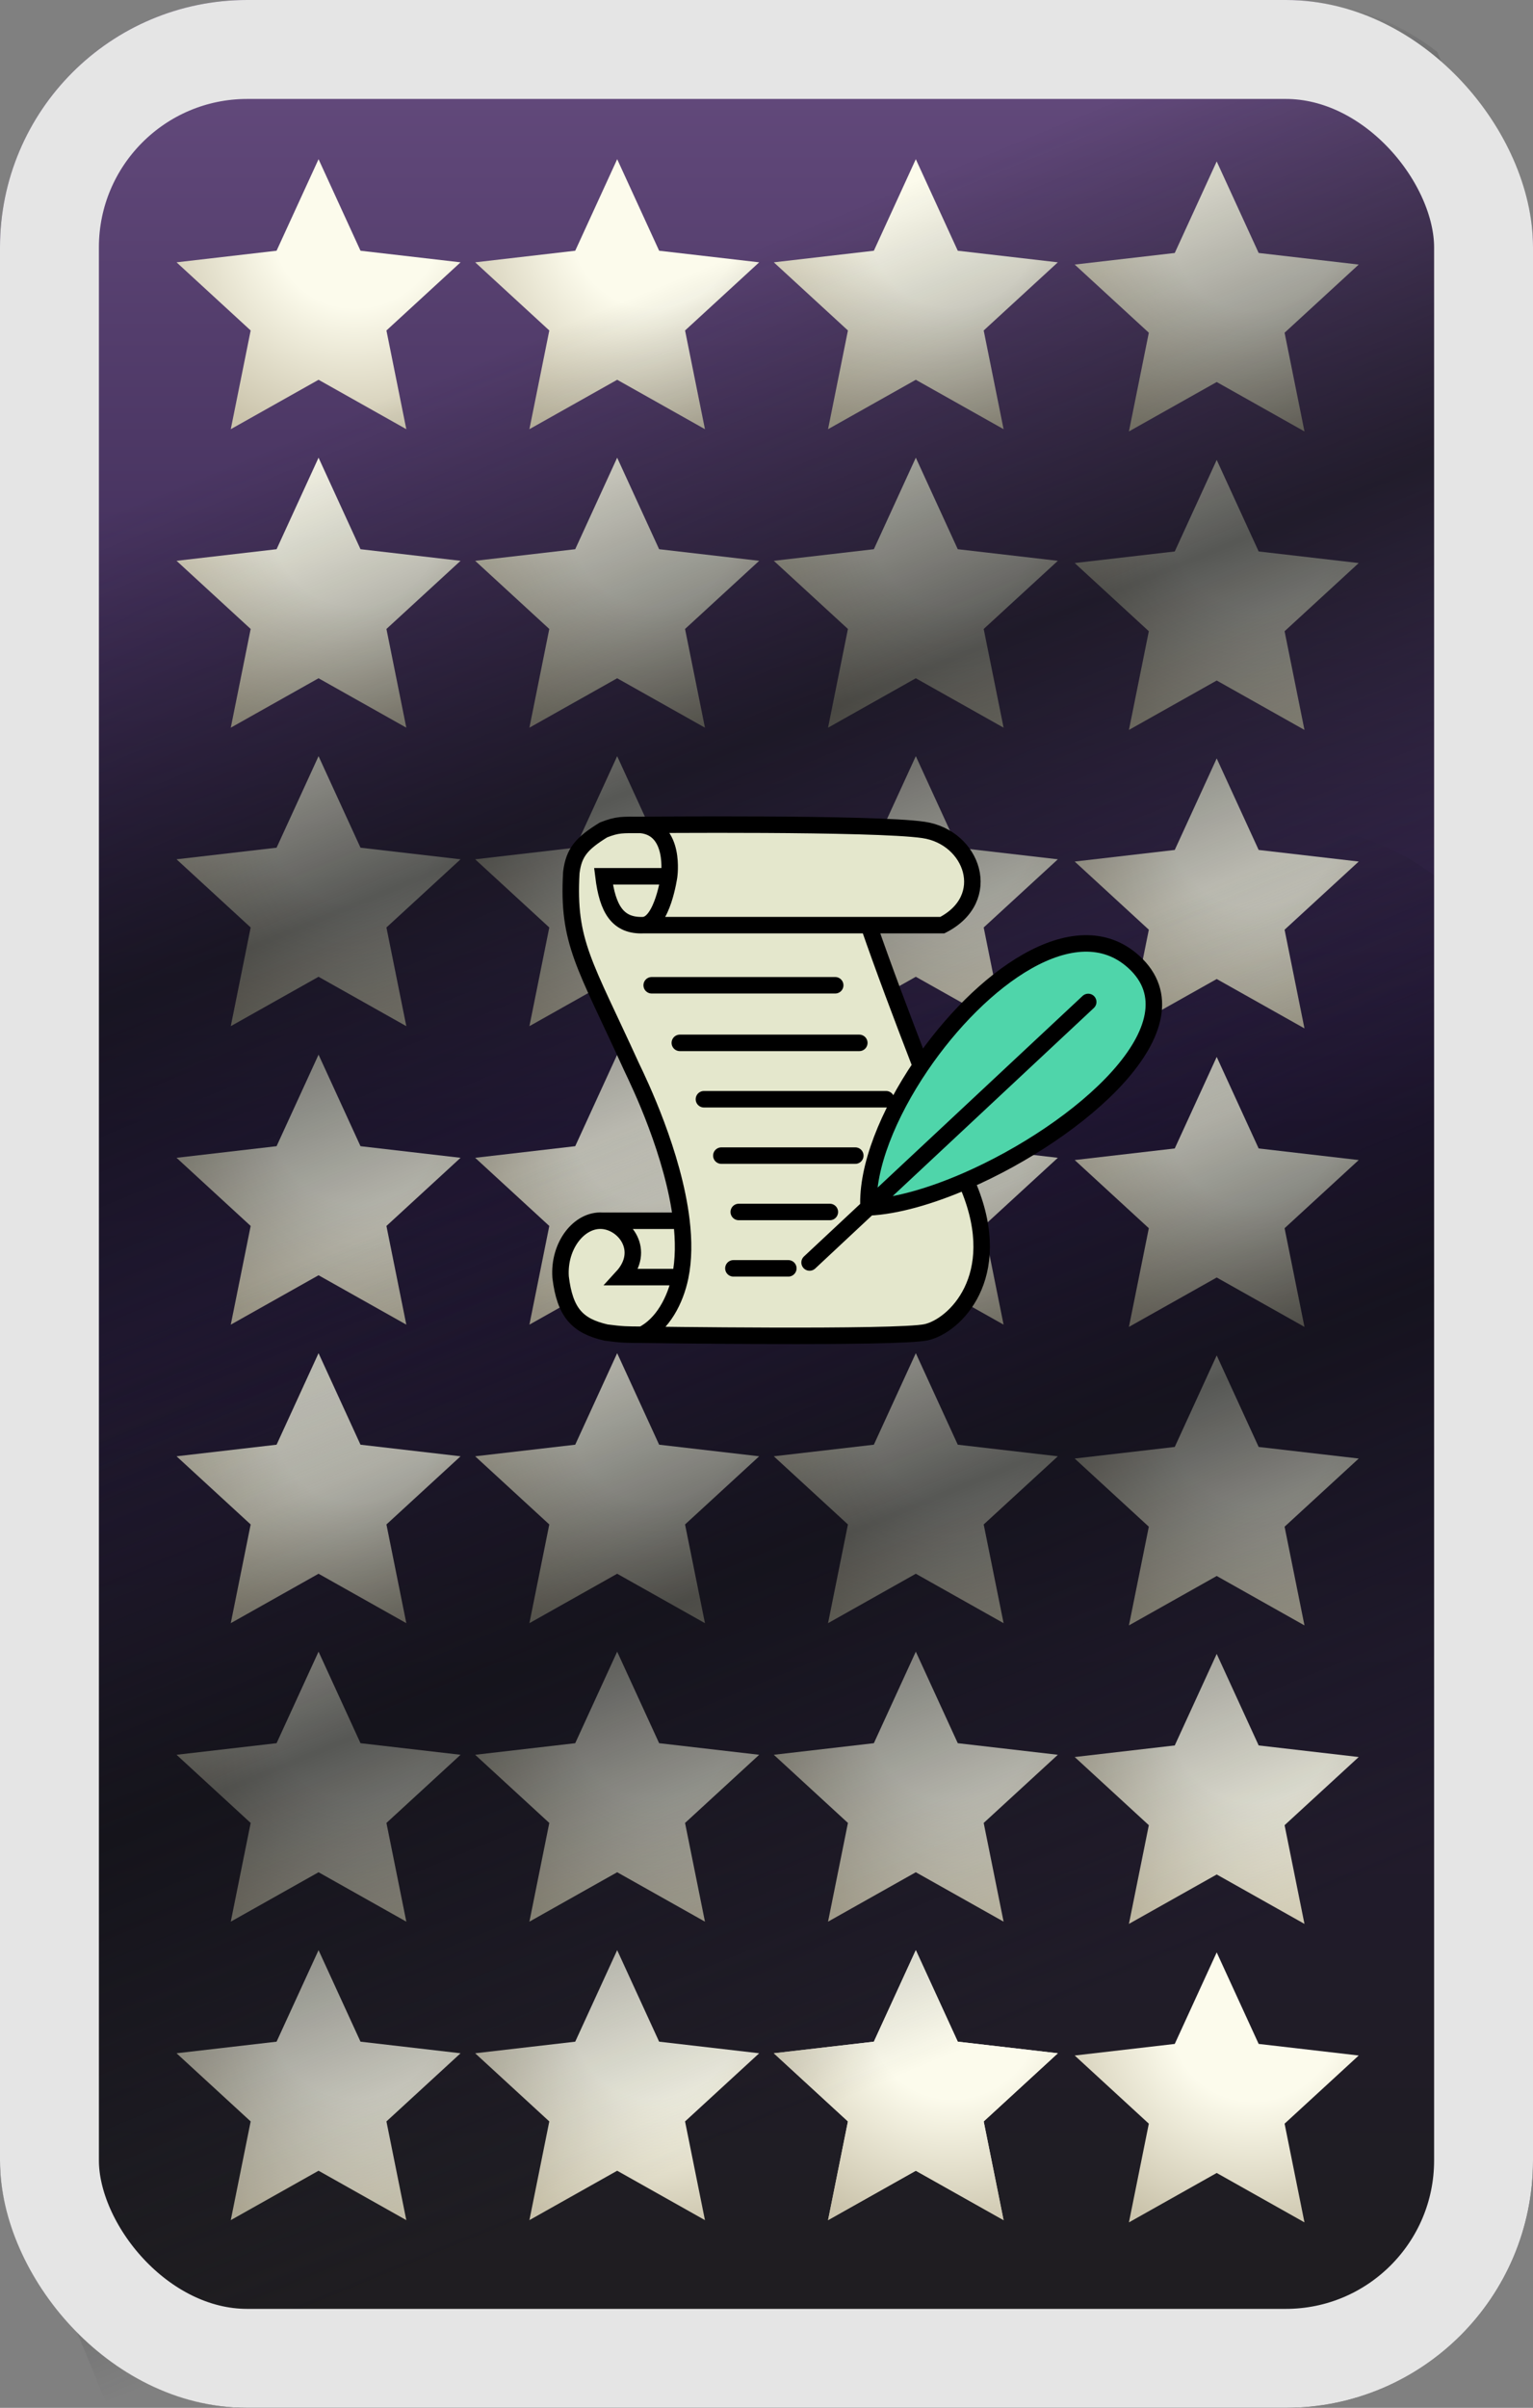 <svg width="93" height="146" viewBox="0 0 93 146" fill="none" xmlns="http://www.w3.org/2000/svg">
<rect x="0" y="0" width="93" height="146" fill="#808080" stroke="none"/>
<rect width="93" height="146" rx="15" fill="url(#paint0_linear_374_2282)"/>
<path d="M73.812 118.384L76.357 123.934L82.427 124.637L77.93 128.77L79.136 134.755L73.812 131.759L68.487 134.755L69.694 128.77L65.197 124.637L71.267 123.934L73.812 118.384Z" fill="url(#paint1_diamond_374_2282)"/>
<path d="M55.558 118.248L58.103 123.798L64.174 124.501L59.676 128.634L60.883 134.619L55.558 131.623L50.234 134.619L51.44 128.634L46.943 124.501L53.013 123.798L55.558 118.248Z" fill="url(#paint2_diamond_374_2282)"/>
<path d="M55.558 118.248L58.103 123.798L64.174 124.501L59.676 128.634L60.883 134.619L55.558 131.623L50.234 134.619L51.44 128.634L46.943 124.501L53.013 123.798L55.558 118.248Z" fill="url(#paint3_diamond_374_2282)"/>
<path d="M37.441 118.248L39.986 123.798L46.056 124.501L41.559 128.634L42.766 134.619L37.441 131.623L32.117 134.619L33.323 128.634L28.826 124.501L34.896 123.798L37.441 118.248Z" fill="url(#paint4_diamond_374_2282)"/>
<path d="M19.325 118.248L21.87 123.798L27.94 124.501L23.443 128.634L24.649 134.619L19.325 131.623L14 134.619L15.207 128.634L10.71 124.501L16.779 123.798L19.325 118.248Z" fill="url(#paint5_diamond_374_2282)"/>
<path d="M73.812 100.285L76.357 105.835L82.427 106.538L77.93 110.671L79.136 116.656L73.812 113.66L68.487 116.656L69.694 110.671L65.197 106.538L71.267 105.835L73.812 100.285Z" fill="url(#paint6_diamond_374_2282)"/>
<path d="M55.558 100.149L58.103 105.699L64.174 106.402L59.676 110.535L60.883 116.52L55.558 113.524L50.234 116.52L51.44 110.535L46.943 106.402L53.013 105.699L55.558 100.149Z" fill="url(#paint7_diamond_374_2282)"/>
<path d="M37.441 100.149L39.986 105.699L46.056 106.402L41.559 110.535L42.766 116.52L37.441 113.524L32.117 116.52L33.323 110.535L28.826 106.402L34.896 105.699L37.441 100.149Z" fill="url(#paint8_diamond_374_2282)"/>
<path d="M19.325 100.149L21.87 105.699L27.94 106.402L23.443 110.535L24.649 116.52L19.325 113.524L14 116.52L15.207 110.535L10.71 106.402L16.779 105.699L19.325 100.149Z" fill="url(#paint9_diamond_374_2282)"/>
<path d="M73.812 82.186L76.357 87.736L82.427 88.439L77.93 92.572L79.136 98.557L73.812 95.561L68.487 98.557L69.694 92.572L65.197 88.439L71.267 87.736L73.812 82.186Z" fill="url(#paint10_diamond_374_2282)"/>
<path d="M55.558 82.05L58.103 87.6L64.174 88.303L59.676 92.436L60.883 98.421L55.558 95.425L50.234 98.421L51.44 92.436L46.943 88.303L53.013 87.6L55.558 82.05Z" fill="url(#paint11_diamond_374_2282)"/>
<path d="M37.441 82.05L39.986 87.6L46.056 88.303L41.559 92.436L42.766 98.421L37.441 95.425L32.117 98.421L33.323 92.436L28.826 88.303L34.896 87.6L37.441 82.05Z" fill="url(#paint12_diamond_374_2282)"/>
<path d="M19.325 82.05L21.87 87.6L27.94 88.303L23.443 92.436L24.649 98.421L19.325 95.425L14 98.421L15.207 92.436L10.71 88.303L16.779 87.6L19.325 82.05Z" fill="url(#paint13_diamond_374_2282)"/>
<path d="M73.812 64.087L76.357 69.637L82.427 70.34L77.93 74.473L79.136 80.457L73.812 77.462L68.487 80.457L69.694 74.473L65.197 70.34L71.267 69.637L73.812 64.087Z" fill="url(#paint14_diamond_374_2282)"/>
<path d="M55.558 63.95L58.103 69.5L64.174 70.204L59.676 74.337L60.883 80.321L55.558 77.326L50.234 80.321L51.44 74.337L46.943 70.204L53.013 69.5L55.558 63.95Z" fill="url(#paint15_diamond_374_2282)"/>
<path d="M37.441 63.95L39.986 69.5L46.056 70.204L41.559 74.337L42.766 80.321L37.441 77.326L32.117 80.321L33.323 74.337L28.826 70.204L34.896 69.5L37.441 63.95Z" fill="url(#paint16_diamond_374_2282)"/>
<path d="M19.325 63.95L21.87 69.5L27.94 70.204L23.443 74.337L24.649 80.321L19.325 77.326L14 80.321L15.207 74.337L10.71 70.204L16.779 69.5L19.325 63.95Z" fill="url(#paint17_diamond_374_2282)"/>
<path d="M73.812 45.987L76.357 51.537L82.427 52.24L77.93 56.374L79.136 62.358L73.812 59.363L68.487 62.358L69.694 56.374L65.197 52.24L71.267 51.537L73.812 45.987Z" fill="url(#paint18_diamond_374_2282)"/>
<path d="M55.558 45.851L58.103 51.401L64.174 52.104L59.676 56.238L60.883 62.222L55.558 59.227L50.234 62.222L51.44 56.238L46.943 52.104L53.013 51.401L55.558 45.851Z" fill="url(#paint19_diamond_374_2282)"/>
<path d="M37.441 45.851L39.986 51.401L46.056 52.104L41.559 56.238L42.766 62.222L37.441 59.227L32.117 62.222L33.323 56.238L28.826 52.104L34.896 51.401L37.441 45.851Z" fill="url(#paint20_diamond_374_2282)"/>
<path d="M19.325 45.851L21.87 51.401L27.94 52.104L23.443 56.238L24.649 62.222L19.325 59.227L14 62.222L15.207 56.238L10.71 52.104L16.779 51.401L19.325 45.851Z" fill="url(#paint21_diamond_374_2282)"/>
<path d="M73.812 27.888L76.357 33.438L82.427 34.141L77.93 38.275L79.136 44.259L73.812 41.264L68.487 44.259L69.694 38.275L65.197 34.141L71.267 33.438L73.812 27.888Z" fill="url(#paint22_diamond_374_2282)"/>
<path d="M55.558 27.752L58.103 33.302L64.174 34.005L59.676 38.138L60.883 44.123L55.558 41.127L50.234 44.123L51.44 38.138L46.943 34.005L53.013 33.302L55.558 27.752Z" fill="url(#paint23_diamond_374_2282)"/>
<path d="M37.441 27.752L39.986 33.302L46.056 34.005L41.559 38.138L42.766 44.123L37.441 41.127L32.117 44.123L33.323 38.138L28.826 34.005L34.896 33.302L37.441 27.752Z" fill="url(#paint24_diamond_374_2282)"/>
<path d="M19.325 27.752L21.87 33.302L27.94 34.005L23.443 38.138L24.649 44.123L19.325 41.127L14 44.123L15.207 38.138L10.71 34.005L16.779 33.302L19.325 27.752Z" fill="url(#paint25_diamond_374_2282)"/>
<path d="M73.812 9.789L76.357 15.339L82.427 16.042L77.93 20.175L79.136 26.16L73.812 23.164L68.487 26.16L69.694 20.175L65.197 16.042L71.267 15.339L73.812 9.789Z" fill="url(#paint26_diamond_374_2282)"/>
<path d="M55.558 9.653L58.103 15.203L64.174 15.906L59.676 20.039L60.883 26.024L55.558 23.028L50.234 26.024L51.44 20.039L46.943 15.906L53.013 15.203L55.558 9.653Z" fill="url(#paint27_diamond_374_2282)"/>
<path d="M37.442 9.653L39.987 15.203L46.057 15.906L41.56 20.039L42.766 26.024L37.442 23.028L32.117 26.024L33.324 20.039L28.827 15.906L34.897 15.203L37.442 9.653Z" fill="url(#paint28_diamond_374_2282)"/>
<path d="M19.325 9.653L21.87 15.203L27.94 15.906L23.443 20.039L24.649 26.024L19.325 23.028L14 26.024L15.207 20.039L10.71 15.906L16.779 15.203L19.325 9.653Z" fill="url(#paint29_diamond_374_2282)"/>
<path fill-rule="evenodd" clip-rule="evenodd" d="M93 59.864L6.418 95.629L0 80.122V33.648L80.819 0.264C83.188 0.715 85.36 1.723 87.193 3.146L93 17.177V59.864Z" fill="url(#paint30_linear_374_2282)"/>
<path fill-rule="evenodd" clip-rule="evenodd" d="M93 110.215L6.539 145.929L0 130.13V83.999L81.265 50.431C84.522 51.154 87.381 52.936 89.461 55.397L92.949 63.823C92.983 64.236 93 64.653 93 65.074V110.215Z" fill="url(#paint31_linear_374_2282)"/>
<rect x="3" y="3" width="87" height="140" rx="12" stroke="#E5E5E5" stroke-width="6"/>
<path d="M52.69 73.21C52.574 70.774 53.882 67.548 55.864 64.63C59.444 59.359 65.223 55.096 68.779 58.323C72.988 62.141 65.507 68.602 58.614 71.6C56.456 72.538 54.356 73.137 52.69 73.21Z" fill="#4FD5AA"/>
<path d="M39.048 56.096C37.465 56.169 36.853 55.109 36.61 53.134H40.592C40.592 53.134 41.016 50.244 38.885 50.02C37.738 50.02 37.487 49.982 36.61 50.324C35.303 51.133 34.812 51.671 34.659 52.906C34.416 57.159 35.472 58.45 38.308 64.678L38.32 64.703C38.78 65.658 40.86 69.975 41.34 74.021C41.482 75.215 41.484 76.385 41.264 77.438C40.975 78.827 40.208 80.316 38.957 80.932C38.957 80.932 54.487 81.16 56.193 80.78C57.9 80.4 60.988 77.438 58.794 72.046C58.794 72.046 58.73 71.888 58.614 71.6C56.456 72.538 54.356 73.137 52.69 73.21C52.574 70.774 53.882 67.548 55.864 64.63C54.758 61.77 53.56 58.594 52.699 56.096H39.048Z" fill="#E4E7CC"/>
<path d="M36.772 80.801C37.724 80.928 38.063 80.932 38.957 80.932C40.208 80.316 40.975 78.827 41.264 77.438H37.748C39.21 75.843 37.91 74.108 36.528 74.021C35.147 73.933 33.878 75.513 34.009 77.438C34.273 79.602 35.029 80.402 36.772 80.801Z" fill="#E4E7CC"/>
<path d="M36.528 74.021C37.91 74.108 39.21 75.843 37.748 77.438H41.264C41.484 76.385 41.482 75.215 41.34 74.021H36.528Z" fill="#E4E7CC"/>
<path d="M40.592 53.134C40.592 53.134 40.19 55.991 39.048 56.096H52.699H57.169C60.328 54.476 59.003 50.763 56.031 50.324C53.059 49.884 38.885 50.02 38.885 50.02C41.016 50.244 40.592 53.134 40.592 53.134Z" fill="#E4E7CC"/>
<path d="M36.61 53.134C36.853 55.109 37.465 56.169 39.048 56.096C40.19 55.991 40.592 53.134 40.592 53.134H36.61Z" fill="#E4E7CC"/>
<path d="M39.048 56.096C37.465 56.169 36.853 55.109 36.61 53.134H40.592M39.048 56.096C40.19 55.991 40.592 53.134 40.592 53.134M39.048 56.096H52.699M40.592 53.134C40.592 53.134 41.016 50.244 38.885 50.02M38.885 50.02C37.738 50.02 37.487 49.982 36.61 50.324C35.303 51.133 34.812 51.671 34.659 52.906C34.416 57.159 35.472 58.45 38.308 64.678L38.32 64.703C38.78 65.658 40.86 69.975 41.34 74.021M38.885 50.02C38.885 50.02 53.059 49.884 56.031 50.324C59.003 50.763 60.328 54.476 57.169 56.096H52.699M38.957 80.932C38.063 80.932 37.724 80.928 36.772 80.801C35.029 80.402 34.273 79.602 34.009 77.438C33.878 75.513 35.147 73.933 36.528 74.021M38.957 80.932C38.957 80.932 54.487 81.16 56.193 80.78C57.9 80.4 60.988 77.438 58.794 72.046C58.794 72.046 58.73 71.888 58.614 71.6M38.957 80.932C40.208 80.316 40.975 78.827 41.264 77.438M36.528 74.021C37.91 74.108 39.21 75.843 37.748 77.438H41.264M36.528 74.021H41.34M52.699 56.096C53.56 58.594 54.758 61.77 55.864 64.63M41.264 77.438C41.484 76.385 41.482 75.215 41.34 74.021M39.535 59.742H50.668M41.242 63.235H52.13M42.704 66.653H53.755M43.761 70.071H51.887M44.817 73.489H50.343M44.492 76.907H47.824M49.114 76.552L52.69 73.21M52.69 73.21L66.017 60.754M52.69 73.21C54.356 73.137 56.456 72.538 58.614 71.6M52.69 73.21C52.574 70.774 53.882 67.548 55.864 64.63M58.614 71.6C65.507 68.602 72.988 62.141 68.779 58.323C65.223 55.096 59.444 59.359 55.864 64.63" stroke="black" stroke-linecap="round"/>
<defs>
<linearGradient id="paint0_linear_374_2282" x1="46.5" y1="0" x2="46.5" y2="146" gradientUnits="userSpaceOnUse">
<stop stop-color="#674D80"/>
<stop offset="0.469" stop-color="#24173C"/>
<stop offset="1" stop-color="#1E1E1E"/>
</linearGradient>
<radialGradient id="paint1_diamond_374_2282" cx="0" cy="0" r="1" gradientUnits="userSpaceOnUse" gradientTransform="translate(76.201 122.235) rotate(134.599) scale(14.602 14.151)">
<stop offset="0.359" stop-color="#FCFBEC"/>
<stop offset="0.943" stop-color="#CBC4AC"/>
</radialGradient>
<radialGradient id="paint2_diamond_374_2282" cx="0" cy="0" r="1" gradientUnits="userSpaceOnUse" gradientTransform="translate(57.947 122.099) rotate(134.599) scale(14.602 14.151)">
<stop offset="0.359" stop-color="#FCFBEC"/>
<stop offset="0.943" stop-color="#CBC4AC"/>
</radialGradient>
<radialGradient id="paint3_diamond_374_2282" cx="0" cy="0" r="1" gradientUnits="userSpaceOnUse" gradientTransform="translate(57.947 122.099) rotate(134.599) scale(14.602 14.151)">
<stop offset="0.359" stop-color="#FCFBEC"/>
<stop offset="0.943" stop-color="#CBC4AC"/>
</radialGradient>
<radialGradient id="paint4_diamond_374_2282" cx="0" cy="0" r="1" gradientUnits="userSpaceOnUse" gradientTransform="translate(39.83 122.099) rotate(134.599) scale(14.602 14.151)">
<stop offset="0.359" stop-color="#FCFBEC"/>
<stop offset="0.943" stop-color="#CBC4AC"/>
</radialGradient>
<radialGradient id="paint5_diamond_374_2282" cx="0" cy="0" r="1" gradientUnits="userSpaceOnUse" gradientTransform="translate(21.714 122.099) rotate(134.599) scale(14.602 14.151)">
<stop offset="0.359" stop-color="#FCFBEC"/>
<stop offset="0.943" stop-color="#CBC4AC"/>
</radialGradient>
<radialGradient id="paint6_diamond_374_2282" cx="0" cy="0" r="1" gradientUnits="userSpaceOnUse" gradientTransform="translate(76.201 104.136) rotate(134.599) scale(14.602 14.151)">
<stop offset="0.359" stop-color="#FCFBEC"/>
<stop offset="0.943" stop-color="#CBC4AC"/>
</radialGradient>
<radialGradient id="paint7_diamond_374_2282" cx="0" cy="0" r="1" gradientUnits="userSpaceOnUse" gradientTransform="translate(57.947 104) rotate(134.599) scale(14.602 14.151)">
<stop offset="0.359" stop-color="#FCFBEC"/>
<stop offset="0.943" stop-color="#CBC4AC"/>
</radialGradient>
<radialGradient id="paint8_diamond_374_2282" cx="0" cy="0" r="1" gradientUnits="userSpaceOnUse" gradientTransform="translate(39.83 104) rotate(134.599) scale(14.602 14.151)">
<stop offset="0.359" stop-color="#FCFBEC"/>
<stop offset="0.943" stop-color="#CBC4AC"/>
</radialGradient>
<radialGradient id="paint9_diamond_374_2282" cx="0" cy="0" r="1" gradientUnits="userSpaceOnUse" gradientTransform="translate(21.714 104) rotate(134.599) scale(14.602 14.151)">
<stop offset="0.359" stop-color="#FCFBEC"/>
<stop offset="0.943" stop-color="#CBC4AC"/>
</radialGradient>
<radialGradient id="paint10_diamond_374_2282" cx="0" cy="0" r="1" gradientUnits="userSpaceOnUse" gradientTransform="translate(76.201 86.037) rotate(134.599) scale(14.602 14.151)">
<stop offset="0.359" stop-color="#FCFBEC"/>
<stop offset="0.943" stop-color="#CBC4AC"/>
</radialGradient>
<radialGradient id="paint11_diamond_374_2282" cx="0" cy="0" r="1" gradientUnits="userSpaceOnUse" gradientTransform="translate(57.947 85.9) rotate(134.599) scale(14.602 14.151)">
<stop offset="0.359" stop-color="#FCFBEC"/>
<stop offset="0.943" stop-color="#CBC4AC"/>
</radialGradient>
<radialGradient id="paint12_diamond_374_2282" cx="0" cy="0" r="1" gradientUnits="userSpaceOnUse" gradientTransform="translate(39.83 85.9) rotate(134.599) scale(14.602 14.151)">
<stop offset="0.359" stop-color="#FCFBEC"/>
<stop offset="0.943" stop-color="#CBC4AC"/>
</radialGradient>
<radialGradient id="paint13_diamond_374_2282" cx="0" cy="0" r="1" gradientUnits="userSpaceOnUse" gradientTransform="translate(21.714 85.9) rotate(134.599) scale(14.602 14.151)">
<stop offset="0.359" stop-color="#FCFBEC"/>
<stop offset="0.943" stop-color="#CBC4AC"/>
</radialGradient>
<radialGradient id="paint14_diamond_374_2282" cx="0" cy="0" r="1" gradientUnits="userSpaceOnUse" gradientTransform="translate(76.201 67.937) rotate(134.599) scale(14.602 14.151)">
<stop offset="0.359" stop-color="#FCFBEC"/>
<stop offset="0.943" stop-color="#CBC4AC"/>
</radialGradient>
<radialGradient id="paint15_diamond_374_2282" cx="0" cy="0" r="1" gradientUnits="userSpaceOnUse" gradientTransform="translate(57.947 67.801) rotate(134.599) scale(14.602 14.151)">
<stop offset="0.359" stop-color="#FCFBEC"/>
<stop offset="0.943" stop-color="#CBC4AC"/>
</radialGradient>
<radialGradient id="paint16_diamond_374_2282" cx="0" cy="0" r="1" gradientUnits="userSpaceOnUse" gradientTransform="translate(39.83 67.801) rotate(134.599) scale(14.602 14.151)">
<stop offset="0.359" stop-color="#FCFBEC"/>
<stop offset="0.943" stop-color="#CBC4AC"/>
</radialGradient>
<radialGradient id="paint17_diamond_374_2282" cx="0" cy="0" r="1" gradientUnits="userSpaceOnUse" gradientTransform="translate(21.714 67.801) rotate(134.599) scale(14.602 14.151)">
<stop offset="0.359" stop-color="#FCFBEC"/>
<stop offset="0.943" stop-color="#CBC4AC"/>
</radialGradient>
<radialGradient id="paint18_diamond_374_2282" cx="0" cy="0" r="1" gradientUnits="userSpaceOnUse" gradientTransform="translate(76.201 49.838) rotate(134.599) scale(14.602 14.151)">
<stop offset="0.359" stop-color="#FCFBEC"/>
<stop offset="0.943" stop-color="#CBC4AC"/>
</radialGradient>
<radialGradient id="paint19_diamond_374_2282" cx="0" cy="0" r="1" gradientUnits="userSpaceOnUse" gradientTransform="translate(57.947 49.702) rotate(134.599) scale(14.602 14.151)">
<stop offset="0.359" stop-color="#FCFBEC"/>
<stop offset="0.943" stop-color="#CBC4AC"/>
</radialGradient>
<radialGradient id="paint20_diamond_374_2282" cx="0" cy="0" r="1" gradientUnits="userSpaceOnUse" gradientTransform="translate(39.83 49.702) rotate(134.599) scale(14.602 14.151)">
<stop offset="0.359" stop-color="#FCFBEC"/>
<stop offset="0.943" stop-color="#CBC4AC"/>
</radialGradient>
<radialGradient id="paint21_diamond_374_2282" cx="0" cy="0" r="1" gradientUnits="userSpaceOnUse" gradientTransform="translate(21.714 49.702) rotate(134.599) scale(14.602 14.151)">
<stop offset="0.359" stop-color="#FCFBEC"/>
<stop offset="0.943" stop-color="#CBC4AC"/>
</radialGradient>
<radialGradient id="paint22_diamond_374_2282" cx="0" cy="0" r="1" gradientUnits="userSpaceOnUse" gradientTransform="translate(76.201 31.739) rotate(134.599) scale(14.602 14.151)">
<stop offset="0.359" stop-color="#FCFBEC"/>
<stop offset="0.943" stop-color="#CBC4AC"/>
</radialGradient>
<radialGradient id="paint23_diamond_374_2282" cx="0" cy="0" r="1" gradientUnits="userSpaceOnUse" gradientTransform="translate(57.947 31.603) rotate(134.599) scale(14.602 14.151)">
<stop offset="0.359" stop-color="#FCFBEC"/>
<stop offset="0.943" stop-color="#CBC4AC"/>
</radialGradient>
<radialGradient id="paint24_diamond_374_2282" cx="0" cy="0" r="1" gradientUnits="userSpaceOnUse" gradientTransform="translate(39.83 31.603) rotate(134.599) scale(14.602 14.151)">
<stop offset="0.359" stop-color="#FCFBEC"/>
<stop offset="0.943" stop-color="#CBC4AC"/>
</radialGradient>
<radialGradient id="paint25_diamond_374_2282" cx="0" cy="0" r="1" gradientUnits="userSpaceOnUse" gradientTransform="translate(21.714 31.603) rotate(134.599) scale(14.602 14.151)">
<stop offset="0.359" stop-color="#FCFBEC"/>
<stop offset="0.943" stop-color="#CBC4AC"/>
</radialGradient>
<radialGradient id="paint26_diamond_374_2282" cx="0" cy="0" r="1" gradientUnits="userSpaceOnUse" gradientTransform="translate(76.201 13.64) rotate(134.599) scale(14.602 14.151)">
<stop offset="0.359" stop-color="#FCFBEC"/>
<stop offset="0.943" stop-color="#CBC4AC"/>
</radialGradient>
<radialGradient id="paint27_diamond_374_2282" cx="0" cy="0" r="1" gradientUnits="userSpaceOnUse" gradientTransform="translate(57.947 13.504) rotate(134.599) scale(14.602 14.151)">
<stop offset="0.359" stop-color="#FCFBEC"/>
<stop offset="0.943" stop-color="#CBC4AC"/>
</radialGradient>
<radialGradient id="paint28_diamond_374_2282" cx="0" cy="0" r="1" gradientUnits="userSpaceOnUse" gradientTransform="translate(39.831 13.504) rotate(134.599) scale(14.602 14.151)">
<stop offset="0.359" stop-color="#FCFBEC"/>
<stop offset="0.943" stop-color="#CBC4AC"/>
</radialGradient>
<radialGradient id="paint29_diamond_374_2282" cx="0" cy="0" r="1" gradientUnits="userSpaceOnUse" gradientTransform="translate(21.714 13.504) rotate(134.599) scale(14.602 14.151)">
<stop offset="0.359" stop-color="#FCFBEC"/>
<stop offset="0.943" stop-color="#CBC4AC"/>
</radialGradient>
<linearGradient id="paint30_linear_374_2282" x1="34.409" y1="19.646" x2="57.107" y2="74.748" gradientUnits="userSpaceOnUse">
<stop stop-color="#0E0F11" stop-opacity="0"/>
<stop offset="0.464" stop-color="#101114" stop-opacity="0.7"/>
<stop offset="1" stop-color="#16171B" stop-opacity="0"/>
</linearGradient>
<linearGradient id="paint31_linear_374_2282" x1="34.409" y1="69.793" x2="57.07" y2="124.859" gradientUnits="userSpaceOnUse">
<stop stop-color="#0E0F11" stop-opacity="0"/>
<stop offset="0.469" stop-color="#101114" stop-opacity="0.7"/>
<stop offset="1" stop-color="#16171B" stop-opacity="0"/>
</linearGradient>
</defs>
</svg>
